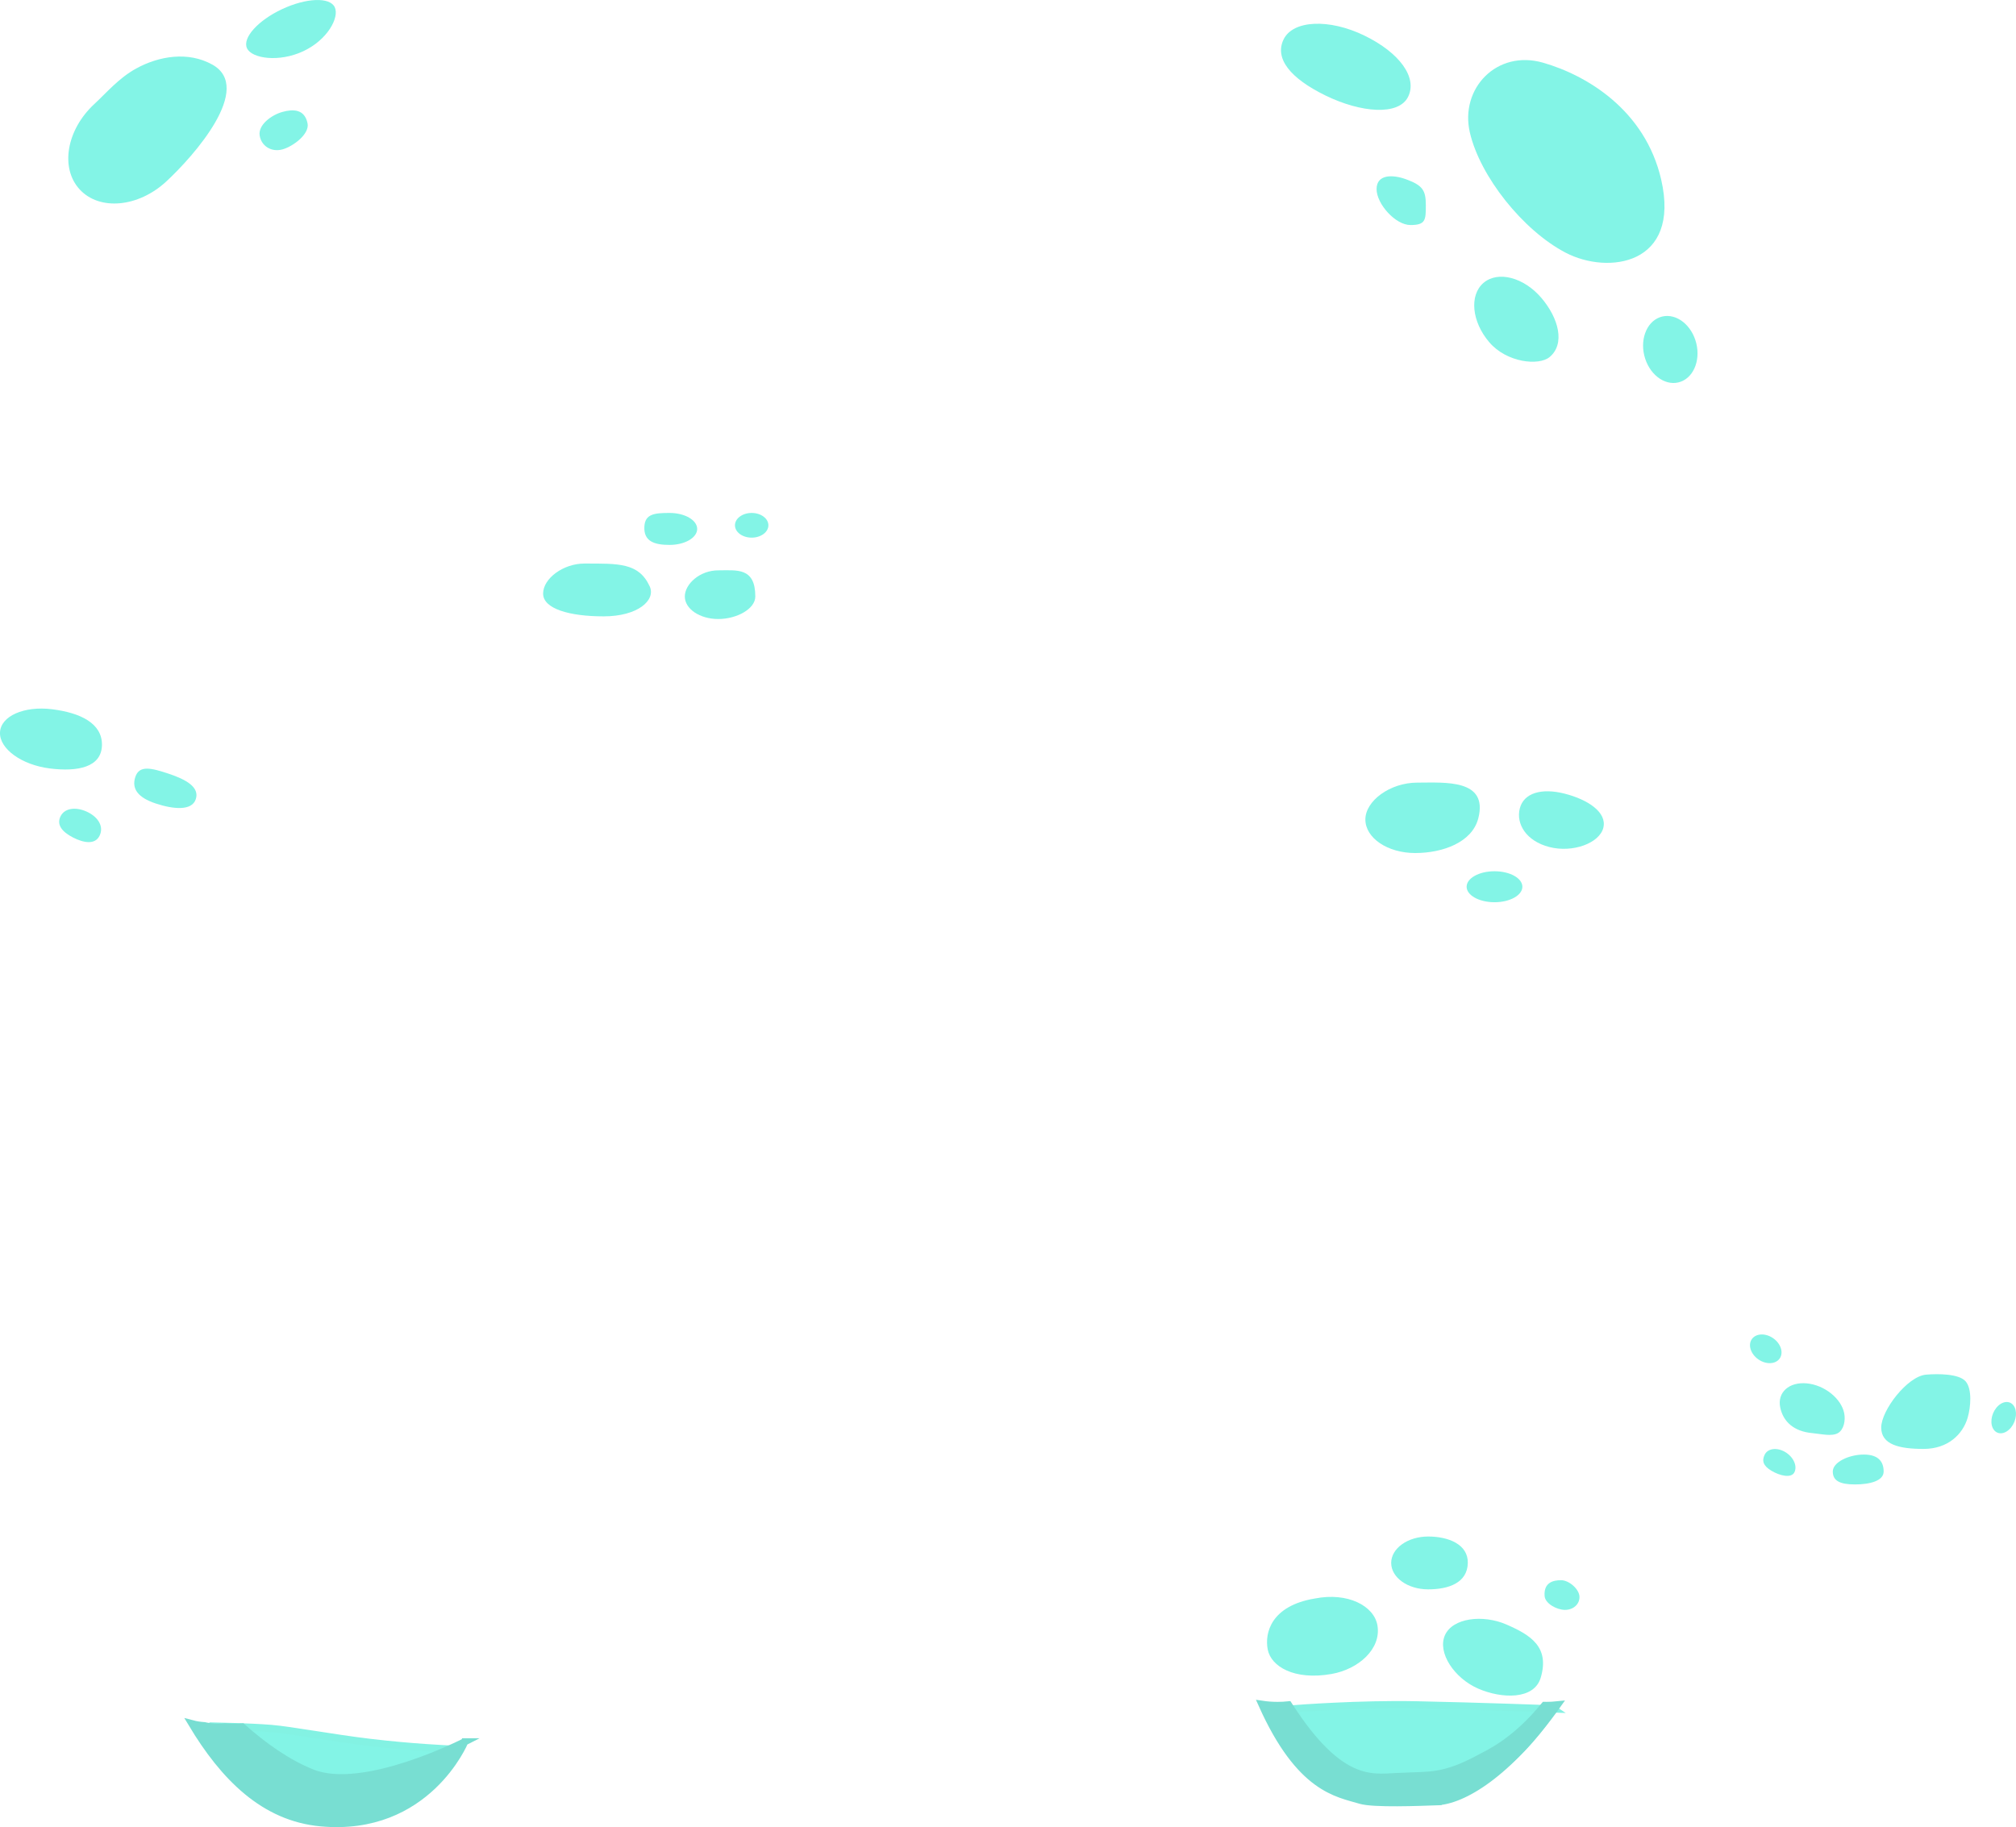 <svg version="1.1" xmlns="http://www.w3.org/2000/svg" xmlns:xlink="http://www.w3.org/1999/xlink" width="138.719" height="125.742" viewBox="0,0,138.719,125.742"><g transform="translate(-161.18,-131.973)"><g data-paper-data="{&quot;isPaintingLayer&quot;:true}" fill-rule="nonzero" stroke-linejoin="miter" stroke-miterlimit="10" stroke-dasharray="" stroke-dashoffset="0" style="mix-blend-mode: normal"><path d="M192.086,252.343c0,0 -1.032,4.663 -7.751,4.749c-6.443,0.083 -8.413,-6.33 -8.413,-6.33c0,0 2.448,0.045 3.93,0.167c1.329,0.11 4.239,0.656 6.8,0.961c2.922,0.348 5.435,0.452 5.435,0.452z" fill="#83f4e6" stroke="#83f2e3" stroke-width="0.5" stroke-linecap="round"/><path d="M268.042,249.579c0,0 -0.996,1.682 -2.657,3.245c-1.427,1.343 -3.177,2.599 -7.14,2.626c-7.237,0.049 -7.933,-5.887 -7.933,-5.887c0,0 4.401,-0.341 8.311,-0.261c4.216,0.085 9.42,0.278 9.42,0.278z" fill="#83f4e6" stroke="#83f2e3" stroke-width="0.5" stroke-linecap="round"/><path d="M193.148,251.851c0,0 -2.576,6.239 -9.894,5.564c-3.923,-0.362 -6.673,-3.162 -8.863,-6.811c0.271,0.072 0.553,0.118 0.843,0.135c0.307,0.07 0.626,0.107 0.954,0.107c0.161,0 0.32,-0.009 0.477,-0.026c0.205,0.018 0.413,0.026 0.623,0.026c0.187,0 0.373,-0.007 0.556,-0.021c1.489,1.33 3.117,2.478 4.8,3.156c3.565,1.436 10.505,-2.13 10.505,-2.13z" fill="#78ded2" stroke="#78ded2" stroke-width="0.5" stroke-linecap="round"/><path d="M260.02,255.966c-1.118,0.039 -4.329,0.171 -5.224,-0.098c-1.598,-0.48 -4.17,-0.761 -6.782,-6.601c0.35,0.052 0.709,0.079 1.073,0.079c0.255,0 0.508,-0.013 0.756,-0.039c3.707,5.791 5.962,4.947 7.752,4.923c1.909,-0.107 2.886,0.104 5.419,-1.271c0.494,-0.279 2.345,-1.04 4.448,-3.615c0.042,0.001 0.083,0.001 0.125,0.001c0.255,0 0.507,-0.013 0.755,-0.039c-3.403,4.787 -6.522,6.596 -8.322,6.659z" fill="#78ded2" stroke="#78ded2" stroke-width="0.5" stroke-linecap="butt"/><path d="" fill="#b94848" stroke="none" stroke-width="0.5" stroke-linecap="butt"/><path d="" fill="#b94848" stroke="none" stroke-width="0.5" stroke-linecap="butt"/><path d="M255.96,243.835c0.276,1.62 -1.305,3.016 -3.159,3.342c-2.575,0.453 -4.162,-0.522 -4.389,-1.679c-0.227,-1.158 0.245,-3.017 3.236,-3.514c2.282,-0.451 4.084,0.512 4.312,1.851z" fill="#83f4e6" stroke="#83f2e3" stroke-width="0" stroke-linecap="butt"/><path d="M262.178,239.535c-0.026,1.371 -1.321,1.818 -2.727,1.818c-1.406,0 -2.545,-0.814 -2.545,-1.818c0,-1.004 1.14,-1.818 2.545,-1.818c1.406,0 2.752,0.544 2.727,1.818z" fill="#83f4e6" stroke="#83f2e3" stroke-width="0" stroke-linecap="butt"/><path d="M269.863,241.878c0,0.527 -0.448,0.888 -1,0.888c-0.552,0 -1.362,-0.429 -1.4,-0.955c-0.067,-0.927 0.581,-1.088 1.133,-1.088c0.552,0 1.267,0.627 1.267,1.155z" fill="#83f4e6" stroke="#83f2e3" stroke-width="0" stroke-linecap="butt"/><path d="M267.193,247.439c-0.452,1.516 -2.674,1.456 -4.31,0.741c-1.636,-0.715 -2.805,-2.465 -2.282,-3.663c0.523,-1.198 2.607,-1.456 4.244,-0.741c1.636,0.715 2.985,1.526 2.349,3.663z" fill="#83f4e6" stroke="#83f2e3" stroke-width="0" stroke-linecap="butt"/><path d="M299.567,230.203c-0.371,0.467 -0.902,0.546 -1.186,0.178c-0.284,-0.368 -0.214,-1.045 0.157,-1.512c0.371,-0.467 0.902,-0.546 1.186,-0.178c0.284,0.368 0.214,1.045 -0.157,1.512z" fill="#83f4e6" stroke="#83f2e3" stroke-width="0" stroke-linecap="butt"/><path d="M283.641,225.461c-0.279,0.404 -0.935,0.435 -1.465,0.069c-0.53,-0.366 -0.734,-0.99 -0.456,-1.394c0.279,-0.404 0.935,-0.435 1.465,-0.069c0.53,0.366 0.734,0.99 0.456,1.394z" fill="#83f4e6" stroke="#83f2e3" stroke-width="0" stroke-linecap="butt"/><path d="M284.651,233.297c-0.217,0.432 -1.016,0.232 -1.579,-0.105c-0.564,-0.337 -0.678,-0.682 -0.462,-1.114c0.217,-0.432 0.849,-0.509 1.413,-0.173c0.564,0.337 0.845,0.96 0.628,1.392z" fill="#83f4e6" stroke="#83f2e3" stroke-width="0" stroke-linecap="butt"/><path d="M283.673,228.821c-0.207,-1.021 0.612,-1.758 1.828,-1.644c1.216,0.114 2.37,1.034 2.577,2.055c0.102,0.502 -0.027,1.145 -0.441,1.374c-0.429,0.237 -1.157,0.05 -1.776,-0.008c-1.216,-0.114 -1.981,-0.756 -2.188,-1.777z" fill="#83f4e6" stroke="#83f2e3" stroke-width="0" stroke-linecap="butt"/><path d="M296.57,229.549c-0.333,1.133 -1.356,2.139 -3.028,2.139c-1.672,0 -2.917,-0.291 -2.917,-1.472c0,-1.181 1.8,-3.528 3.083,-3.639c0.835,-0.072 2.277,-0.064 2.728,0.464c0.449,0.525 0.356,1.753 0.134,2.509z" fill="#83f4e6" stroke="#83f2e3" stroke-width="0" stroke-linecap="butt"/><path d="M290.792,233.243c0,0.644 -0.944,0.889 -1.972,0.889c-1.028,0 -1.528,-0.245 -1.528,-0.889c0,-0.644 1.111,-1.167 2.139,-1.167c1.028,0 1.361,0.522 1.361,1.167z" fill="#83f4e6" stroke="#83f2e3" stroke-width="0" stroke-linecap="butt"/><path d="M265.933,192.999c0,0.589 -0.859,1.066 -1.918,1.066c-1.059,0 -1.918,-0.477 -1.918,-1.066c0,-0.589 0.859,-1.066 1.918,-1.066c1.059,0 1.918,0.477 1.918,1.066z" fill="#83f4e6" stroke="#83f2e3" stroke-width="0" stroke-linecap="butt"/><path d="M271.503,188.945c-0.27,1.057 -2.101,1.734 -3.709,1.322c-1.608,-0.411 -2.308,-1.602 -2.038,-2.658c0.27,-1.057 1.485,-1.426 3.093,-1.015c1.608,0.411 2.923,1.294 2.653,2.351z" fill="#83f4e6" stroke="#83f2e3" stroke-width="0" stroke-linecap="butt"/><path d="M262.899,188.294c-0.427,1.659 -2.456,2.385 -4.346,2.385c-1.891,0 -3.423,-1.033 -3.423,-2.308c0,-1.275 1.686,-2.538 3.577,-2.538c1.891,0 4.893,-0.264 4.192,2.462z" fill="#83f4e6" stroke="#83f2e3" stroke-width="0" stroke-linecap="butt"/><path d="M174.651,186.976c-0.273,0.819 -1.553,0.693 -2.765,0.29c-1.212,-0.404 -1.665,-1.01 -1.392,-1.829c0.273,-0.819 1.092,-0.616 2.303,-0.213c1.212,0.404 2.126,0.933 1.854,1.752z" fill="#83f4e6" stroke="#83f2e3" stroke-width="0" stroke-linecap="butt"/><path d="M168.195,183.26c-0.033,1.51 -1.65,1.841 -3.587,1.598c-1.937,-0.242 -3.472,-1.351 -3.428,-2.476c0.044,-1.125 1.65,-1.841 3.587,-1.598c1.937,0.242 3.46,0.966 3.428,2.476z" fill="#83f4e6" stroke="#83f2e3" stroke-width="0" stroke-linecap="butt"/><path d="M168.021,189.509c-0.312,0.604 -1.084,0.478 -1.82,0.099c-0.736,-0.38 -1.158,-0.87 -0.846,-1.474c0.312,-0.604 1.161,-0.632 1.897,-0.253c0.736,0.38 1.081,1.023 0.769,1.627z" fill="#83f4e6" stroke="#83f2e3" stroke-width="0" stroke-linecap="butt"/><path d="M214.052,168.124c0,0.469 -0.515,0.85 -1.15,0.85c-0.635,0 -1.15,-0.381 -1.15,-0.85c0,-0.469 0.515,-0.85 1.15,-0.85c0.635,0 1.15,0.381 1.15,0.85z" fill="#83f4e6" stroke="#83f2e3" stroke-width="0" stroke-linecap="butt"/><path d="M209.152,168.374c0,0.608 -0.851,1.1 -1.9,1.1c-1.049,0 -1.792,-0.245 -1.733,-1.267c0.049,-0.86 0.684,-0.933 1.733,-0.933c1.049,0 1.9,0.492 1.9,1.1z" fill="#83f4e6" stroke="#83f2e3" stroke-width="0" stroke-linecap="butt"/><path d="M213.152,173.024c0,0.856 -1.28,1.55 -2.55,1.55c-1.27,0 -2.3,-0.694 -2.3,-1.55c0,-0.856 1.03,-1.8 2.3,-1.8c1.27,0 2.55,-0.223 2.55,1.8z" fill="#83f4e6" stroke="#83f2e3" stroke-width="0" stroke-linecap="butt"/><path d="M205.885,172.324c0.438,0.954 -0.819,2.067 -3.167,2.067c-2.347,0 -4.167,-0.517 -4.167,-1.567c0,-1.049 1.403,-2.067 2.833,-2.067c2.347,0 3.75,-0.066 4.5,1.567z" fill="#83f4e6" stroke="#83f2e3" stroke-width="0" stroke-linecap="butt"/><path d="M267.35,136.286c3.04,0.871 7.036,3.282 8.133,8.041c1.359,5.894 -3.657,6.567 -6.586,5.03c-2.929,-1.537 -5.874,-5.237 -6.577,-8.263c-0.703,-3.026 1.85,-5.718 5.031,-4.808z" fill="#83f4e6" stroke="#83f2e3" stroke-width="0" stroke-linecap="butt"/><path d="M258.073,138.629c-0.645,1.324 -3.247,1.105 -5.674,-0.077c-2.427,-1.183 -3.539,-2.548 -2.894,-3.872c0.645,-1.324 3.136,-1.439 5.563,-0.256c2.427,1.183 3.65,2.881 3.005,4.205z" fill="#83f4e6" stroke="#83f2e3" stroke-width="0" stroke-linecap="butt"/><path d="M259.29,146.099c0,1.013 -0.012,1.361 -1.056,1.361c-1.043,0 -2.333,-1.46 -2.333,-2.472c0,-1.013 1.077,-1.029 2.056,-0.667c1.127,0.417 1.333,0.765 1.333,1.778z" fill="#83f4e6" stroke="#83f2e3" stroke-width="0" stroke-linecap="butt"/><path d="M267.233,152.466c1.208,1.411 1.66,3.186 0.565,4.086c-0.733,0.602 -2.934,0.387 -4.142,-1.025c-1.208,-1.411 -1.386,-3.24 -0.398,-4.086c0.988,-0.845 2.768,-0.387 3.975,1.025z" fill="#83f4e6" stroke="#83f2e3" stroke-width="0" stroke-linecap="butt"/><path d="M277.838,155.382c0.401,1.223 -0.046,2.503 -0.999,2.857c-0.953,0.355 -2.051,-0.35 -2.453,-1.573c-0.401,-1.223 0.046,-2.503 0.999,-2.857c0.953,-0.355 2.051,0.35 2.453,1.573z" fill="#83f4e6" stroke="#83f2e3" stroke-width="0" stroke-linecap="butt"/><path d="M172.612,144.471c-1.922,1.775 -4.584,2.017 -5.947,0.541c-1.363,-1.476 -0.91,-4.111 1.011,-5.885c0.835,-0.771 1.671,-1.777 2.874,-2.439c1.564,-0.86 3.576,-1.197 5.24,-0.269c2.868,1.598 -1.256,6.277 -3.178,8.052z" fill="#83f4e6" stroke="#83f2e3" stroke-width="0" stroke-linecap="butt"/><path d="M184.214,132.469c0.332,0.709 -0.501,2.249 -2.168,3.03c-1.667,0.78 -3.538,0.505 -3.87,-0.203c-0.332,-0.709 0.751,-1.916 2.418,-2.696c1.667,-0.78 3.288,-0.839 3.62,-0.13z" fill="#83f4e6" stroke="#83f2e3" stroke-width="0" stroke-linecap="butt"/><path d="M180.619,142.253c-0.749,0.21 -1.452,-0.215 -1.571,-0.949c-0.119,-0.734 0.808,-1.416 1.557,-1.626c0.749,-0.21 1.535,-0.201 1.737,0.783c0.15,0.729 -0.975,1.583 -1.723,1.793z" fill="#83f4e6" stroke="#83f2e3" stroke-width="0" stroke-linecap="butt"/></g></g></svg>